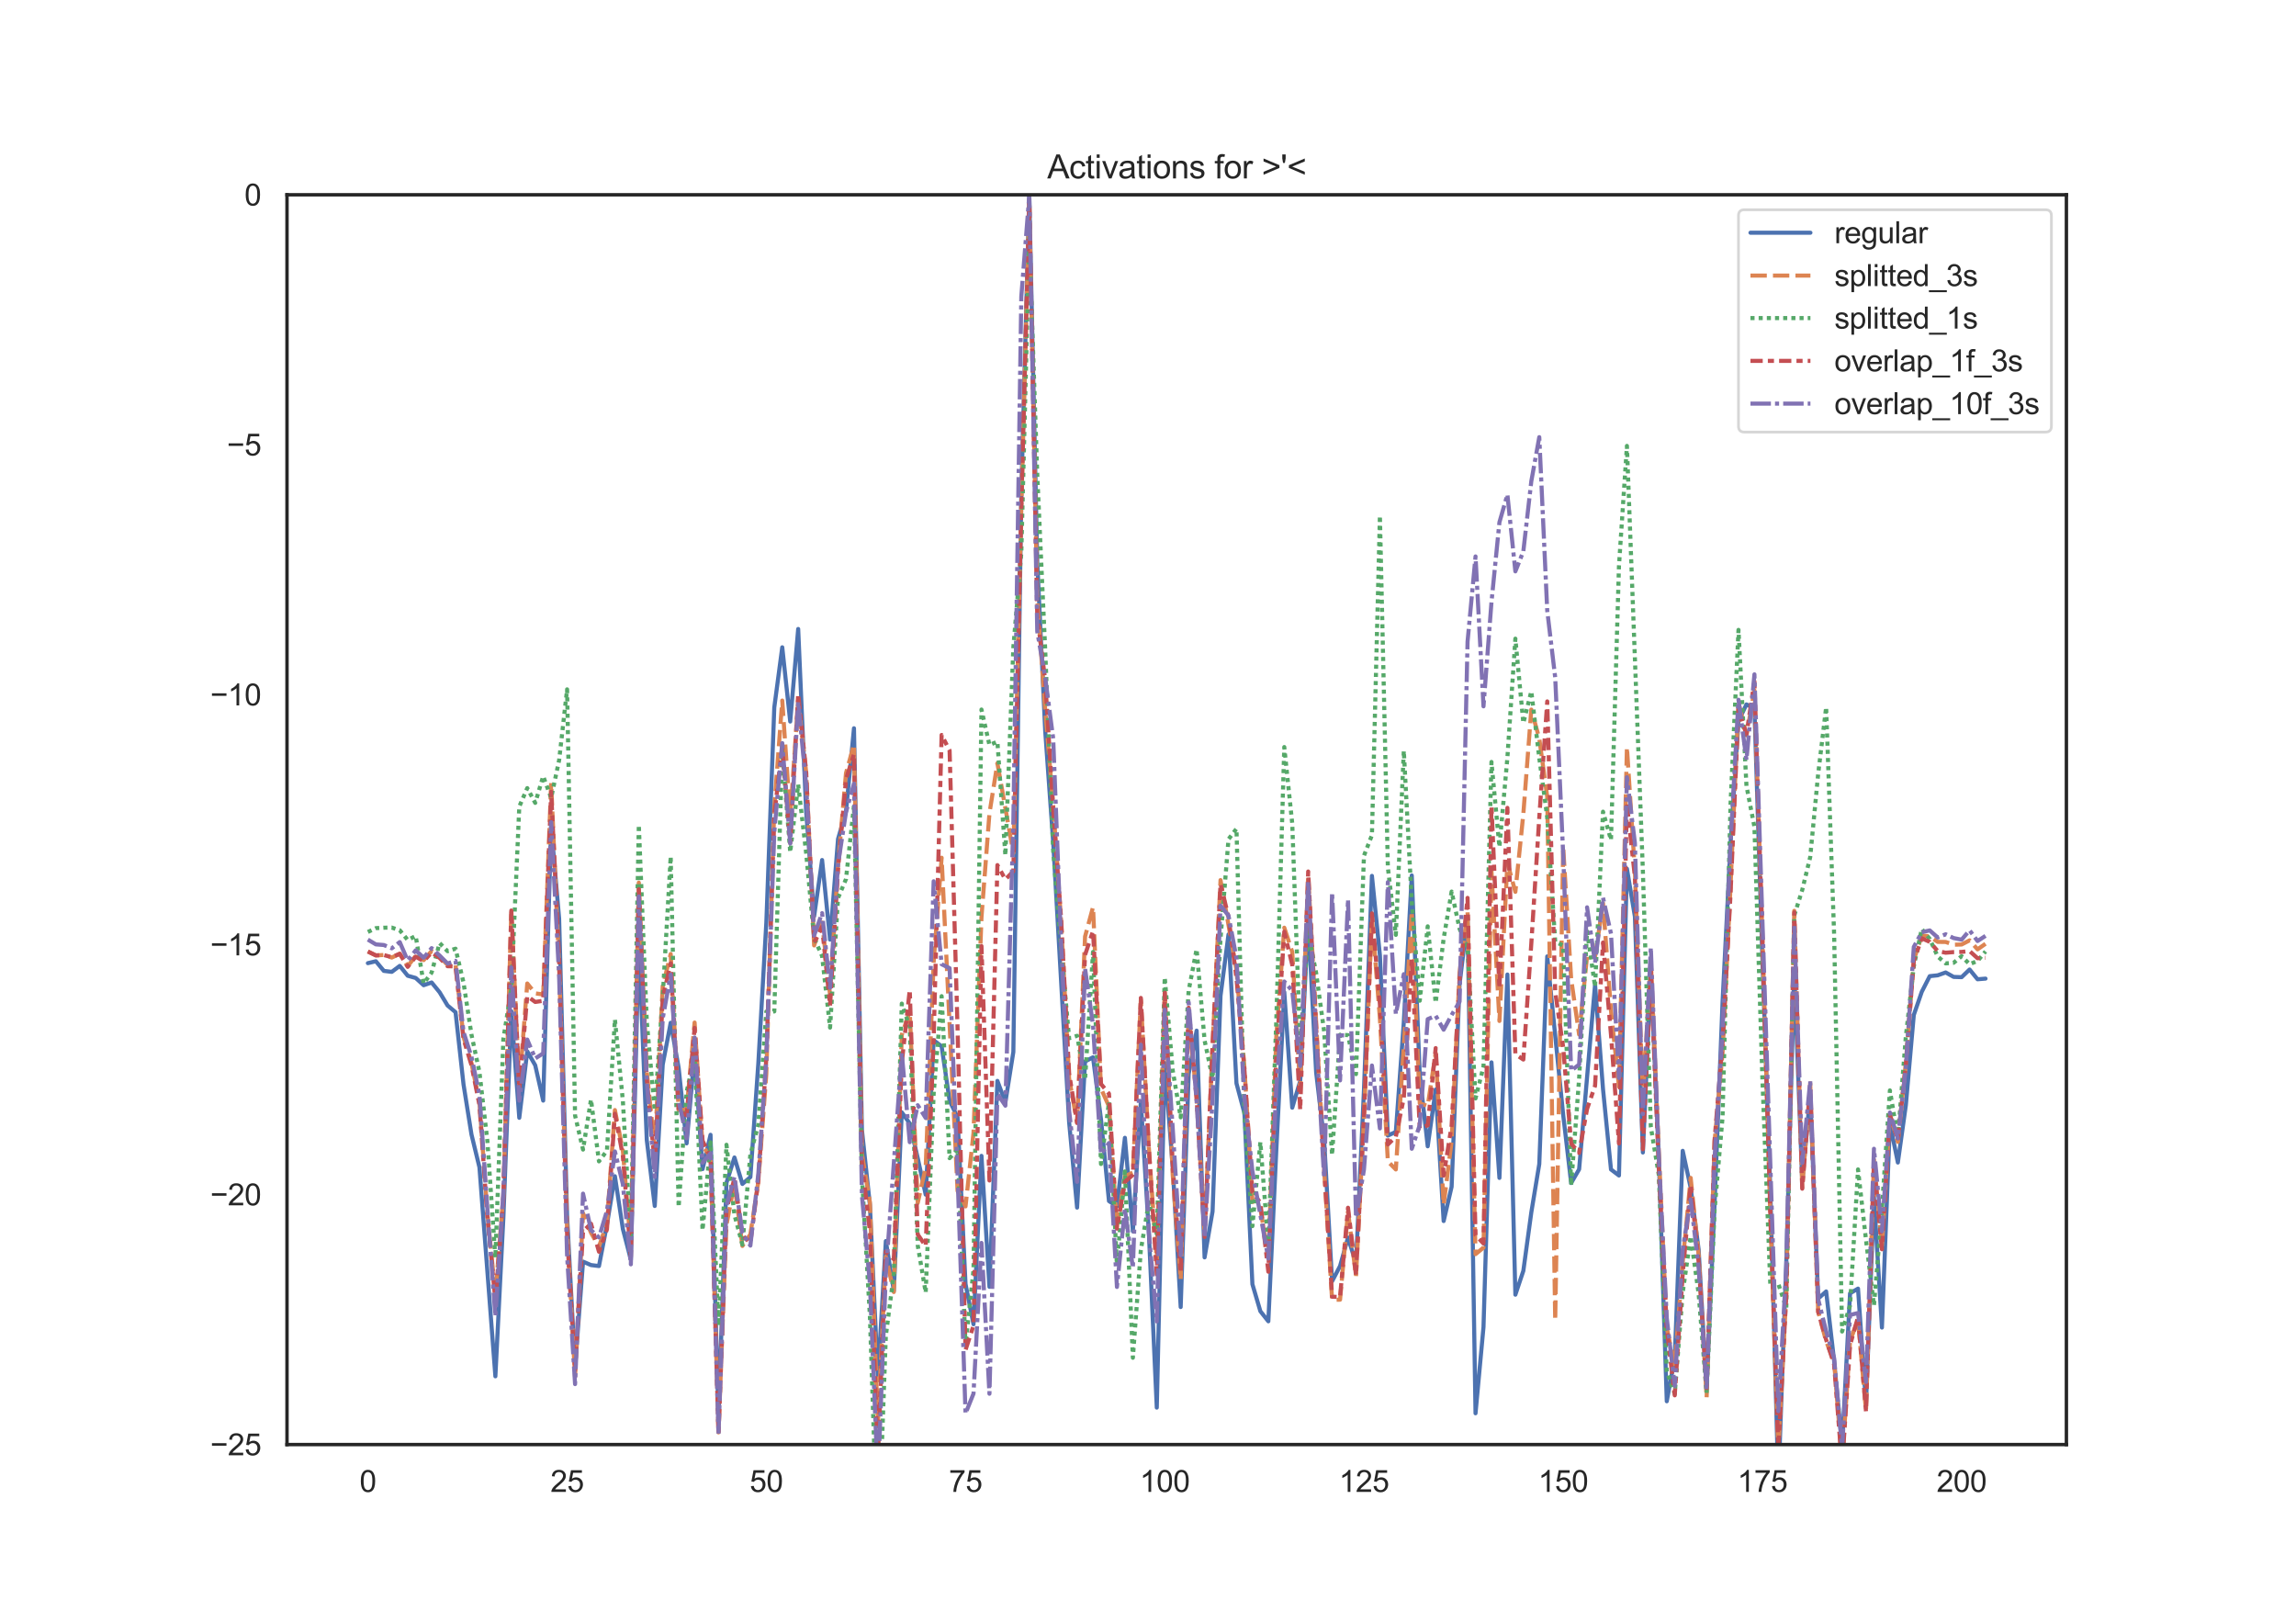 <?xml version="1.0" encoding="utf-8" standalone="no"?>
<!DOCTYPE svg PUBLIC "-//W3C//DTD SVG 1.1//EN"
  "http://www.w3.org/Graphics/SVG/1.1/DTD/svg11.dtd">
<svg height="595.44pt" version="1.1" viewBox="0 0 842.4 595.44" width="842.4pt" xmlns="http://www.w3.org/2000/svg" xmlns:xlink="http://www.w3.org/1999/xlink">
 <defs>
  <style type="text/css">*{stroke-linecap:butt;stroke-linejoin:round;}</style>
 </defs>
 <g id="figure_1">
  <g id="patch_1">
   <path d="M 0 595.44 
L 842.4 595.44 
L 842.4 0 
L 0 0 
z
" style="fill:#ffffff;"/>
  </g>
  <g id="axes_1">
   <g id="patch_2">
    <path d="M 105.3 529.942 
L 758.16 529.942 
L 758.16 71.453 
L 105.3 71.453 
z
" style="fill:#ffffff;"/>
   </g>
   <g id="matplotlib.axis_1">
    <g id="xtick_1">
     <g id="text_1">
      <!-- 0 -->
      <g style="fill:#262626;" transform="translate(131.917 547.315)scale(0.11 -0.11)">
       <defs>
        <path d="M 266 2259 
Q 266 3072 433 3567 
Q 600 4063 929 4331 
Q 1259 4600 1759 4600 
Q 2128 4600 2406 4451 
Q 2684 4303 2865 4023 
Q 3047 3744 3150 3342 
Q 3253 2941 3253 2259 
Q 3253 1453 3087 958 
Q 2922 463 2592 192 
Q 2263 -78 1759 -78 
Q 1097 -78 719 397 
Q 266 969 266 2259 
z
M 844 2259 
Q 844 1131 1108 757 
Q 1372 384 1759 384 
Q 2147 384 2411 759 
Q 2675 1134 2675 2259 
Q 2675 3391 2411 3762 
Q 2147 4134 1753 4134 
Q 1366 4134 1134 3806 
Q 844 3388 844 2259 
z
" id="ArialMT-30" transform="scale(0.016)"/>
       </defs>
       <use xlink:href="#ArialMT-30"/>
      </g>
     </g>
    </g>
    <g id="xtick_2">
     <g id="text_2">
      <!-- 25 -->
      <g style="fill:#262626;" transform="translate(201.951 547.315)scale(0.11 -0.11)">
       <defs>
        <path d="M 3222 541 
L 3222 0 
L 194 0 
Q 188 203 259 391 
Q 375 700 629 1000 
Q 884 1300 1366 1694 
Q 2113 2306 2375 2664 
Q 2638 3022 2638 3341 
Q 2638 3675 2398 3904 
Q 2159 4134 1775 4134 
Q 1369 4134 1125 3890 
Q 881 3647 878 3216 
L 300 3275 
Q 359 3922 746 4261 
Q 1134 4600 1788 4600 
Q 2447 4600 2831 4234 
Q 3216 3869 3216 3328 
Q 3216 3053 3103 2787 
Q 2991 2522 2730 2228 
Q 2469 1934 1863 1422 
Q 1356 997 1212 845 
Q 1069 694 975 541 
L 3222 541 
z
" id="ArialMT-32" transform="scale(0.016)"/>
        <path d="M 266 1200 
L 856 1250 
Q 922 819 1161 601 
Q 1400 384 1738 384 
Q 2144 384 2425 690 
Q 2706 997 2706 1503 
Q 2706 1984 2436 2262 
Q 2166 2541 1728 2541 
Q 1456 2541 1237 2417 
Q 1019 2294 894 2097 
L 366 2166 
L 809 4519 
L 3088 4519 
L 3088 3981 
L 1259 3981 
L 1013 2750 
Q 1425 3038 1878 3038 
Q 2478 3038 2890 2622 
Q 3303 2206 3303 1553 
Q 3303 931 2941 478 
Q 2500 -78 1738 -78 
Q 1113 -78 717 272 
Q 322 622 266 1200 
z
" id="ArialMT-35" transform="scale(0.016)"/>
       </defs>
       <use xlink:href="#ArialMT-32"/>
       <use x="55.615" xlink:href="#ArialMT-35"/>
      </g>
     </g>
    </g>
    <g id="xtick_3">
     <g id="text_3">
      <!-- 50 -->
      <g style="fill:#262626;" transform="translate(275.043 547.315)scale(0.11 -0.11)">
       <use xlink:href="#ArialMT-35"/>
       <use x="55.615" xlink:href="#ArialMT-30"/>
      </g>
     </g>
    </g>
    <g id="xtick_4">
     <g id="text_4">
      <!-- 75 -->
      <g style="fill:#262626;" transform="translate(348.135 547.315)scale(0.11 -0.11)">
       <defs>
        <path d="M 303 3981 
L 303 4522 
L 3269 4522 
L 3269 4084 
Q 2831 3619 2401 2847 
Q 1972 2075 1738 1259 
Q 1569 684 1522 0 
L 944 0 
Q 953 541 1156 1306 
Q 1359 2072 1739 2783 
Q 2119 3494 2547 3981 
L 303 3981 
z
" id="ArialMT-37" transform="scale(0.016)"/>
       </defs>
       <use xlink:href="#ArialMT-37"/>
       <use x="55.615" xlink:href="#ArialMT-35"/>
      </g>
     </g>
    </g>
    <g id="xtick_5">
     <g id="text_5">
      <!-- 100 -->
      <g style="fill:#262626;" transform="translate(418.169 547.315)scale(0.11 -0.11)">
       <defs>
        <path d="M 2384 0 
L 1822 0 
L 1822 3584 
Q 1619 3391 1289 3197 
Q 959 3003 697 2906 
L 697 3450 
Q 1169 3672 1522 3987 
Q 1875 4303 2022 4600 
L 2384 4600 
L 2384 0 
z
" id="ArialMT-31" transform="scale(0.016)"/>
       </defs>
       <use xlink:href="#ArialMT-31"/>
       <use x="55.615" xlink:href="#ArialMT-30"/>
       <use x="111.23" xlink:href="#ArialMT-30"/>
      </g>
     </g>
    </g>
    <g id="xtick_6">
     <g id="text_6">
      <!-- 125 -->
      <g style="fill:#262626;" transform="translate(491.261 547.315)scale(0.11 -0.11)">
       <use xlink:href="#ArialMT-31"/>
       <use x="55.615" xlink:href="#ArialMT-32"/>
       <use x="111.23" xlink:href="#ArialMT-35"/>
      </g>
     </g>
    </g>
    <g id="xtick_7">
     <g id="text_7">
      <!-- 150 -->
      <g style="fill:#262626;" transform="translate(564.353 547.315)scale(0.11 -0.11)">
       <use xlink:href="#ArialMT-31"/>
       <use x="55.615" xlink:href="#ArialMT-35"/>
       <use x="111.23" xlink:href="#ArialMT-30"/>
      </g>
     </g>
    </g>
    <g id="xtick_8">
     <g id="text_8">
      <!-- 175 -->
      <g style="fill:#262626;" transform="translate(637.446 547.315)scale(0.11 -0.11)">
       <use xlink:href="#ArialMT-31"/>
       <use x="55.615" xlink:href="#ArialMT-37"/>
       <use x="111.23" xlink:href="#ArialMT-35"/>
      </g>
     </g>
    </g>
    <g id="xtick_9">
     <g id="text_9">
      <!-- 200 -->
      <g style="fill:#262626;" transform="translate(710.538 547.315)scale(0.11 -0.11)">
       <use xlink:href="#ArialMT-32"/>
       <use x="55.615" xlink:href="#ArialMT-30"/>
       <use x="111.23" xlink:href="#ArialMT-30"/>
      </g>
     </g>
    </g>
   </g>
   <g id="matplotlib.axis_2">
    <g id="ytick_1">
     <g id="text_10">
      <!-- −25 -->
      <g style="fill:#262626;" transform="translate(77.141 533.878)scale(0.11 -0.11)">
       <defs>
        <path d="M 3381 1997 
L 356 1997 
L 356 2522 
L 3381 2522 
L 3381 1997 
z
" id="ArialMT-2212" transform="scale(0.016)"/>
       </defs>
       <use xlink:href="#ArialMT-2212"/>
       <use x="58.398" xlink:href="#ArialMT-32"/>
       <use x="114.014" xlink:href="#ArialMT-35"/>
      </g>
     </g>
    </g>
    <g id="ytick_2">
     <g id="text_11">
      <!-- −20 -->
      <g style="fill:#262626;" transform="translate(77.141 442.181)scale(0.11 -0.11)">
       <use xlink:href="#ArialMT-2212"/>
       <use x="58.398" xlink:href="#ArialMT-32"/>
       <use x="114.014" xlink:href="#ArialMT-30"/>
      </g>
     </g>
    </g>
    <g id="ytick_3">
     <g id="text_12">
      <!-- −15 -->
      <g style="fill:#262626;" transform="translate(77.141 350.483)scale(0.11 -0.11)">
       <use xlink:href="#ArialMT-2212"/>
       <use x="58.398" xlink:href="#ArialMT-31"/>
       <use x="114.014" xlink:href="#ArialMT-35"/>
      </g>
     </g>
    </g>
    <g id="ytick_4">
     <g id="text_13">
      <!-- −10 -->
      <g style="fill:#262626;" transform="translate(77.141 258.785)scale(0.11 -0.11)">
       <use xlink:href="#ArialMT-2212"/>
       <use x="58.398" xlink:href="#ArialMT-31"/>
       <use x="114.014" xlink:href="#ArialMT-30"/>
      </g>
     </g>
    </g>
    <g id="ytick_5">
     <g id="text_14">
      <!-- −5 -->
      <g style="fill:#262626;" transform="translate(83.258 167.087)scale(0.11 -0.11)">
       <use xlink:href="#ArialMT-2212"/>
       <use x="58.398" xlink:href="#ArialMT-35"/>
      </g>
     </g>
    </g>
    <g id="ytick_6">
     <g id="text_15">
      <!-- 0 -->
      <g style="fill:#262626;" transform="translate(89.683 75.39)scale(0.11 -0.11)">
       <use xlink:href="#ArialMT-30"/>
      </g>
     </g>
    </g>
   </g>
   <g id="line2d_1">
    <path clip-path="url(#pbeb3e3924a)" d="M 134.975 353.339 
L 137.899 352.64 
L 140.823 356.175 
L 143.747 356.534 
L 146.67 354.346 
L 149.594 357.962 
L 152.518 358.774 
L 155.441 361.438 
L 158.365 360.435 
L 161.289 364.014 
L 164.212 368.872 
L 167.136 371.328 
L 170.06 397.79 
L 172.983 416.192 
L 175.907 428.243 
L 181.754 504.91 
L 184.678 446.884 
L 187.602 370.974 
L 190.526 410.07 
L 193.449 385.681 
L 196.373 390.809 
L 199.297 403.768 
L 202.22 303.109 
L 205.144 337.039 
L 208.068 446.132 
L 210.991 501.539 
L 213.915 462.834 
L 216.839 464.098 
L 219.762 464.457 
L 222.686 449.249 
L 225.61 431.512 
L 228.534 450.898 
L 231.457 462.118 
L 234.381 345.116 
L 237.305 418.263 
L 240.228 442.42 
L 243.152 390.53 
L 246.076 375.206 
L 248.999 391.752 
L 251.923 419.454 
L 254.847 386.554 
L 257.77 428.888 
L 260.694 416.308 
L 263.618 519.255 
L 266.542 433.929 
L 269.465 424.63 
L 272.389 434.343 
L 275.313 431.82 
L 278.236 389.955 
L 281.16 338.53 
L 284.084 259.541 
L 287.007 237.464 
L 289.931 264.699 
L 292.855 230.745 
L 295.778 297.567 
L 298.702 336.135 
L 301.626 315.503 
L 304.549 344.705 
L 307.473 307.803 
L 310.397 297.664 
L 313.321 267.168 
L 316.244 414.535 
L 319.168 442.052 
L 322.092 505.378 
L 325.015 455.291 
L 327.939 473.559 
L 330.863 408.066 
L 333.786 412.16 
L 336.71 424.863 
L 339.634 438.258 
L 342.557 381.622 
L 345.481 383.855 
L 348.405 403.814 
L 351.329 409.896 
L 354.252 471.045 
L 357.176 485.815 
L 360.1 424.035 
L 363.023 472.082 
L 365.947 396.536 
L 368.871 404.396 
L 371.794 385.915 
L 374.718 181.053 
L 377.642 71.532 
L 380.565 205.957 
L 383.489 268.222 
L 386.413 308.944 
L 392.26 411.674 
L 395.184 443.02 
L 398.108 389.398 
L 401.031 387.881 
L 403.955 410.644 
L 406.879 440.616 
L 409.802 442.568 
L 412.726 417.414 
L 415.65 451.657 
L 418.573 404.129 
L 421.497 451.725 
L 424.421 516.384 
L 427.344 389.987 
L 430.268 428.333 
L 433.192 479.496 
L 436.116 393.987 
L 439.039 378.09 
L 441.963 461.28 
L 444.887 444.424 
L 447.81 365.288 
L 450.734 342.803 
L 453.658 397.421 
L 456.581 408.41 
L 459.505 471.119 
L 462.429 481.035 
L 465.352 484.727 
L 468.276 421.953 
L 471.2 363.967 
L 474.124 406.373 
L 477.047 396.54 
L 479.971 337.443 
L 482.895 393.46 
L 485.818 418.156 
L 488.742 470.061 
L 491.666 464.446 
L 494.589 453.979 
L 497.513 463.529 
L 500.437 399.859 
L 503.36 321.321 
L 506.284 350.427 
L 509.208 416.594 
L 512.131 415.23 
L 515.055 374.991 
L 517.979 321.167 
L 520.903 394.192 
L 523.826 420.53 
L 526.75 399.704 
L 529.674 447.942 
L 532.597 435.375 
L 535.521 360.988 
L 538.445 336.755 
L 541.368 518.471 
L 544.292 486.852 
L 547.216 389.737 
L 550.139 432.125 
L 553.063 357.507 
L 555.987 474.962 
L 558.911 466.217 
L 561.834 444.791 
L 564.758 427.045 
L 567.682 350.858 
L 573.529 408.987 
L 576.453 433.995 
L 579.376 428.974 
L 585.224 361.244 
L 588.147 399.575 
L 591.071 429.022 
L 593.995 431.239 
L 596.918 318.702 
L 599.842 336.242 
L 602.766 422.797 
L 605.69 356.736 
L 608.613 424.796 
L 611.537 514.068 
L 614.461 498.19 
L 617.384 422.191 
L 620.308 435.755 
L 623.232 458.458 
L 626.155 509.373 
L 629.079 441.518 
L 632.003 367.682 
L 634.926 309.581 
L 637.85 264.462 
L 640.774 258.418 
L 643.698 259.896 
L 646.621 351.613 
L 649.545 437.052 
L 652.469 544.354 
L 655.392 462.869 
L 658.316 356.466 
L 661.24 433.377 
L 664.163 401.505 
L 667.087 476.395 
L 670.011 473.775 
L 672.934 499.224 
L 675.858 530.336 
L 678.782 474.46 
L 681.706 472.738 
L 684.629 514.975 
L 687.553 439.243 
L 690.477 487.026 
L 693.4 412.089 
L 696.324 426.48 
L 699.248 405.468 
L 702.171 372.35 
L 705.095 363.847 
L 708.019 358.11 
L 710.942 357.8 
L 713.866 356.752 
L 716.79 358.382 
L 719.713 358.485 
L 722.637 355.672 
L 725.561 359.254 
L 728.485 359.012 
L 728.485 359.012 
" style="fill:none;stroke:#4c72b0;stroke-linecap:round;stroke-width:1.5;"/>
   </g>
   <g id="line2d_2">
    <path clip-path="url(#pbeb3e3924a)" d="M 134.975 349.073 
L 137.899 350.489 
L 140.823 350.347 
L 143.747 351.282 
L 146.67 349.905 
L 149.594 354.42 
L 152.518 350.699 
L 155.441 352.222 
L 158.365 348.888 
L 161.289 350.906 
L 164.212 353.986 
L 167.136 353.945 
L 170.06 380.384 
L 172.983 389.967 
L 175.907 404.411 
L 178.831 445.258 
L 181.754 474.988 
L 184.678 438.653 
L 187.602 333.751 
L 190.526 398.659 
L 193.449 360.8 
L 196.373 364.426 
L 199.297 364.811 
L 202.22 287.248 
L 205.144 354.649 
L 208.068 451.038 
L 210.991 505.073 
L 213.915 445.083 
L 216.839 452.239 
L 219.762 457.376 
L 222.686 448.649 
L 225.61 407.239 
L 228.534 422.168 
L 231.457 457.368 
L 234.381 323.81 
L 237.305 393.07 
L 240.228 421.517 
L 243.152 361.799 
L 246.076 349.991 
L 248.999 407.213 
L 251.923 407.094 
L 254.847 375.125 
L 257.77 420.33 
L 260.694 424.473 
L 263.618 525.484 
L 266.542 449.307 
L 269.465 434.101 
L 272.389 457.082 
L 275.313 452.832 
L 278.236 433.419 
L 281.16 393.981 
L 284.084 296.182 
L 287.007 257 
L 289.931 299.667 
L 292.855 256.864 
L 295.778 283.256 
L 298.702 346.839 
L 301.626 338.441 
L 304.549 364.948 
L 307.473 317.403 
L 310.397 283.616 
L 313.321 273.169 
L 316.244 423.248 
L 319.168 441.052 
L 322.092 522.515 
L 325.015 461.041 
L 327.939 473.986 
L 330.863 379.648 
L 333.786 370.984 
L 336.71 441.293 
L 339.634 428.283 
L 342.557 352.897 
L 345.481 314.665 
L 351.329 436.868 
L 354.252 442.578 
L 357.176 415.63 
L 360.1 336.541 
L 363.023 298.417 
L 365.947 280.004 
L 371.794 312.96 
L 374.718 186.467 
L 377.642 73.847 
L 380.565 220.205 
L 383.489 260.431 
L 386.413 295.463 
L 389.336 338.14 
L 392.26 395.68 
L 395.184 411.752 
L 398.108 343.584 
L 401.031 332.776 
L 403.955 399.331 
L 406.879 405.896 
L 409.802 449.967 
L 412.726 431.491 
L 415.65 430.166 
L 418.573 366.73 
L 421.497 420.829 
L 424.421 462.771 
L 427.344 363.659 
L 430.268 431.057 
L 433.192 469.468 
L 436.116 372.247 
L 439.039 402.671 
L 441.963 452.517 
L 444.887 383.483 
L 447.81 322.869 
L 453.658 355.797 
L 456.581 391.683 
L 459.505 440.432 
L 462.429 443.097 
L 465.352 461.512 
L 468.276 380.37 
L 471.2 340.333 
L 474.124 349.229 
L 477.047 399.936 
L 479.971 321.065 
L 485.818 428.925 
L 488.742 476.845 
L 491.666 476.799 
L 494.589 444.404 
L 497.513 468.161 
L 500.437 410.675 
L 503.36 336.429 
L 506.284 373.591 
L 509.208 426.068 
L 512.131 429.02 
L 515.055 383.897 
L 517.979 334.311 
L 520.903 404.765 
L 523.826 405.731 
L 526.75 386.246 
L 529.674 441.938 
L 532.597 418.641 
L 535.521 356.595 
L 538.445 334.68 
L 541.368 460.091 
L 544.292 457.716 
L 547.216 319.545 
L 550.139 374.551 
L 553.063 316.517 
L 555.987 327.178 
L 558.911 298.599 
L 561.834 260.314 
L 564.758 270.95 
L 567.682 292.316 
L 570.605 484.353 
L 573.529 310.755 
L 576.453 359.115 
L 579.376 379.524 
L 582.3 350.659 
L 585.224 350.991 
L 588.147 331.348 
L 591.071 370.794 
L 593.995 398.627 
L 596.918 274.117 
L 599.842 319.597 
L 602.766 403.007 
L 605.69 352.207 
L 608.613 422.635 
L 611.537 487.118 
L 614.461 501.276 
L 617.384 463.072 
L 620.308 432.116 
L 623.232 460.408 
L 626.155 512.82 
L 629.079 418.863 
L 632.003 386.138 
L 634.926 325.3 
L 637.85 257.634 
L 640.774 269.749 
L 643.698 253.237 
L 646.621 342.838 
L 649.545 447.21 
L 652.469 532.571 
L 655.392 474.324 
L 658.316 334.139 
L 661.24 435.588 
L 664.163 397.423 
L 667.087 481.19 
L 670.011 492.055 
L 672.934 499.492 
L 675.858 536.664 
L 678.782 491.989 
L 681.706 484.106 
L 684.629 517.641 
L 687.553 425.45 
L 690.477 457.416 
L 693.4 408.777 
L 696.324 418.901 
L 699.248 389.908 
L 702.171 352.287 
L 705.095 343.176 
L 708.019 343.511 
L 710.942 345.526 
L 713.866 345.567 
L 716.79 346.573 
L 719.713 346.497 
L 722.637 344.975 
L 725.561 348.273 
L 728.485 346.233 
L 728.485 346.233 
" style="fill:none;stroke:#dd8452;stroke-dasharray:6,2.25;stroke-dashoffset:0;stroke-width:1.5;"/>
   </g>
   <g id="line2d_3">
    <path clip-path="url(#pbeb3e3924a)" d="M 134.975 341.9 
L 137.899 340.5 
L 140.823 340.338 
L 143.747 340.296 
L 146.67 341.268 
L 149.594 344.842 
L 152.518 343.38 
L 155.441 360.806 
L 158.365 356.789 
L 161.289 345.961 
L 164.212 348.955 
L 167.136 348.041 
L 170.06 360.433 
L 172.983 379.575 
L 175.907 393.309 
L 178.831 418.647 
L 181.754 461.418 
L 184.678 381.131 
L 187.602 362.802 
L 190.526 295.914 
L 193.449 289.121 
L 196.373 294.543 
L 199.297 284.762 
L 202.22 292.713 
L 205.144 278.859 
L 208.068 252.893 
L 210.991 409.224 
L 213.915 421.729 
L 216.839 403.372 
L 219.762 426.056 
L 222.686 422.119 
L 225.61 373.993 
L 228.534 403.862 
L 231.457 454.885 
L 234.381 302.612 
L 237.305 374.775 
L 240.228 407.38 
L 243.152 365.686 
L 246.076 314.221 
L 248.999 442.812 
L 251.923 400.59 
L 254.847 387.378 
L 257.77 451.321 
L 260.694 419.07 
L 263.618 486.33 
L 266.542 419.961 
L 269.465 445.673 
L 272.389 456.61 
L 275.313 423.454 
L 278.236 412.533 
L 281.16 371.122 
L 284.084 371.055 
L 287.007 275.134 
L 289.931 312.649 
L 292.855 287.83 
L 295.778 312.983 
L 298.702 344.156 
L 301.626 350.733 
L 304.549 376.986 
L 307.473 329.455 
L 310.397 322.495 
L 313.321 295.467 
L 316.244 431.599 
L 319.168 482.965 
L 322.092 571.29 
L 325.015 490.053 
L 327.939 467.306 
L 330.863 368.183 
L 333.786 376.825 
L 336.71 456.837 
L 339.634 474.188 
L 342.557 401.257 
L 345.481 365.45 
L 348.405 424.878 
L 351.329 421.708 
L 354.252 493.451 
L 357.176 465.855 
L 360.1 260.296 
L 363.023 273.303 
L 365.947 272.087 
L 368.871 313.812 
L 371.794 237.488 
L 374.718 202.813 
L 377.642 87.237 
L 380.565 173.923 
L 383.489 238.507 
L 386.413 312.171 
L 389.336 348.199 
L 392.26 380.89 
L 395.184 379.991 
L 398.108 396.106 
L 401.031 349.234 
L 403.955 427.023 
L 406.879 404.337 
L 409.802 464.187 
L 412.726 429.742 
L 415.65 498.107 
L 418.573 458.59 
L 421.497 441.067 
L 424.421 452.685 
L 427.344 358.552 
L 430.268 392.685 
L 433.192 409.9 
L 436.116 363.39 
L 439.039 348.215 
L 441.963 381.706 
L 444.887 395.561 
L 447.81 344.349 
L 450.734 307.878 
L 453.658 304.029 
L 456.581 408.768 
L 459.505 449.815 
L 462.429 418.993 
L 465.352 456.934 
L 468.276 374.099 
L 471.2 274.058 
L 474.124 302.128 
L 477.047 383.099 
L 479.971 342.157 
L 482.895 356.954 
L 485.818 378.334 
L 488.742 423.684 
L 491.666 379.604 
L 494.589 379.745 
L 497.513 394.046 
L 500.437 313.913 
L 503.36 306.39 
L 506.284 189.187 
L 509.208 318.283 
L 512.131 342.959 
L 515.055 275.446 
L 517.979 330.874 
L 520.903 367.121 
L 523.826 339.83 
L 526.75 367.874 
L 529.674 344.314 
L 532.597 327.084 
L 535.521 340.771 
L 538.445 347.498 
L 541.368 402.976 
L 544.292 391.312 
L 547.216 279.525 
L 550.139 310.719 
L 553.063 277.91 
L 555.987 234.29 
L 558.911 265.237 
L 561.834 253.623 
L 564.758 278.093 
L 567.682 299.853 
L 570.605 345.496 
L 573.529 346.868 
L 576.453 434.799 
L 579.376 395.691 
L 582.3 341.692 
L 585.224 361.987 
L 588.147 297.767 
L 591.071 308.161 
L 593.995 207.641 
L 596.918 163.581 
L 602.766 319.436 
L 605.69 413.461 
L 608.613 431.024 
L 611.537 503.122 
L 614.461 511.327 
L 617.384 474.204 
L 620.308 453.543 
L 623.232 474.655 
L 626.155 511.002 
L 629.079 443.794 
L 632.003 409.86 
L 634.926 295.162 
L 637.85 231.077 
L 640.774 288.3 
L 643.698 303.354 
L 646.621 395.736 
L 649.545 471.961 
L 652.469 470.995 
L 655.392 479.786 
L 658.316 335.825 
L 661.24 326.479 
L 664.163 314.429 
L 667.087 283.874 
L 670.011 259.449 
L 672.934 342.709 
L 675.858 488.479 
L 678.782 478.934 
L 681.706 429.007 
L 684.629 454.84 
L 687.553 478.959 
L 690.477 443.539 
L 693.4 400.023 
L 696.324 417.383 
L 699.248 380.245 
L 702.171 354.486 
L 705.095 340.792 
L 708.019 344.458 
L 710.942 350.896 
L 713.866 353.424 
L 716.79 353.203 
L 719.713 350.798 
L 722.637 353.721 
L 725.561 352.533 
L 728.485 349.041 
L 728.485 349.041 
" style="fill:none;stroke:#55a868;stroke-dasharray:1.5,1.5;stroke-dashoffset:0;stroke-width:1.5;"/>
   </g>
   <g id="line2d_4">
    <path clip-path="url(#pbeb3e3924a)" d="M 134.975 349.057 
L 137.899 350.499 
L 140.823 350.357 
L 143.747 351.167 
L 146.67 349.89 
L 149.594 354.698 
L 152.518 350.942 
L 155.441 352.636 
L 158.365 349.411 
L 161.289 351.428 
L 164.212 354.459 
L 167.136 354.524 
L 170.06 381.126 
L 172.983 390.755 
L 175.907 405.365 
L 178.831 446.642 
L 181.754 477.166 
L 184.678 439.898 
L 187.602 334.025 
L 190.526 399.507 
L 193.449 365.436 
L 196.373 367.575 
L 199.297 367.143 
L 202.22 290.502 
L 205.144 351.847 
L 208.068 453.186 
L 210.991 502.593 
L 213.915 451.707 
L 216.839 448.924 
L 219.762 459.202 
L 222.686 451.005 
L 225.61 408.595 
L 228.534 424.053 
L 231.457 461.144 
L 234.381 326.217 
L 237.305 395.965 
L 240.228 426.946 
L 243.152 366.093 
L 246.076 353.396 
L 248.999 407.591 
L 251.923 409.174 
L 254.847 377.085 
L 257.77 418.486 
L 260.694 424.591 
L 263.618 526.276 
L 266.542 443.872 
L 269.465 432.242 
L 272.389 453.249 
L 275.313 455.934 
L 278.236 433.003 
L 281.16 388.305 
L 284.084 298.981 
L 287.007 273.907 
L 289.931 309.245 
L 292.855 254.616 
L 295.778 283.116 
L 298.702 345.782 
L 301.626 339.947 
L 304.549 368.926 
L 307.473 318.86 
L 310.397 285.867 
L 313.321 276.622 
L 316.244 426.26 
L 319.168 451.928 
L 322.092 534.942 
L 325.015 459.167 
L 327.939 461.955 
L 330.863 390.041 
L 333.786 363.105 
L 336.71 452.857 
L 339.634 457.111 
L 342.557 381.199 
L 345.481 269.628 
L 348.405 275.308 
L 351.329 377.442 
L 354.252 495.226 
L 357.176 486.33 
L 360.1 347.074 
L 363.023 433.073 
L 365.947 317.367 
L 368.871 322.613 
L 371.794 319.639 
L 374.718 185.747 
L 377.642 73.307 
L 380.565 225.855 
L 383.489 249.725 
L 386.413 296.673 
L 389.336 337.347 
L 392.26 393.745 
L 395.184 411.995 
L 398.108 350.305 
L 401.031 341.536 
L 403.955 397.67 
L 406.879 401.217 
L 409.802 450.729 
L 412.726 433.586 
L 415.65 431.015 
L 418.573 366.092 
L 421.497 421.023 
L 424.421 467.526 
L 427.344 364.211 
L 430.268 427.353 
L 433.192 466.888 
L 436.116 369.693 
L 439.039 403.059 
L 441.963 453.779 
L 444.887 383.672 
L 447.81 324.281 
L 450.734 336.373 
L 453.658 358.733 
L 456.581 392.488 
L 459.505 437.429 
L 462.429 441.195 
L 465.352 466.536 
L 468.276 387.337 
L 471.2 341.812 
L 474.124 353.991 
L 477.047 407.149 
L 479.971 319.714 
L 482.895 377.166 
L 485.818 428.068 
L 488.742 475.703 
L 491.666 475.824 
L 494.589 443.064 
L 497.513 467.904 
L 500.437 409.772 
L 503.36 335.075 
L 506.284 368.386 
L 509.208 419.857 
L 512.131 416.968 
L 515.055 402.784 
L 517.979 351.617 
L 520.903 413.897 
L 523.826 412.861 
L 526.75 384.498 
L 529.674 431.276 
L 532.597 412.937 
L 535.521 359.051 
L 538.445 329.395 
L 541.368 453.098 
L 544.292 456.196 
L 547.216 295.426 
L 550.139 362.568 
L 553.063 296.375 
L 555.987 386.725 
L 558.911 388.703 
L 561.834 346.18 
L 564.758 299.876 
L 567.682 257.314 
L 570.605 363.817 
L 573.529 384.204 
L 576.453 419.53 
L 579.376 422.954 
L 582.3 406.797 
L 585.224 398.322 
L 588.147 345.769 
L 591.071 379.603 
L 593.995 419.495 
L 596.918 294.927 
L 599.842 321.714 
L 602.766 421.622 
L 605.69 356.078 
L 608.613 428.702 
L 611.537 487.398 
L 614.461 511.896 
L 617.384 467.386 
L 620.308 434.779 
L 623.232 463.134 
L 626.155 509.203 
L 629.079 418.201 
L 632.003 382.473 
L 634.926 328.067 
L 637.85 260.33 
L 640.774 269.47 
L 643.698 249.985 
L 646.621 345.21 
L 649.545 445.189 
L 652.469 531.278 
L 655.392 475.006 
L 658.316 334.735 
L 661.24 436.085 
L 664.163 399.142 
L 667.087 481.258 
L 670.011 491.509 
L 672.934 500.551 
L 675.858 538.102 
L 678.782 493.501 
L 681.706 483.139 
L 684.629 517.743 
L 687.553 427.606 
L 690.477 458.305 
L 693.4 409.016 
L 696.324 418.352 
L 699.248 390.479 
L 702.171 352.499 
L 705.095 344.216 
L 708.019 345.529 
L 710.942 348.914 
L 713.866 349.507 
L 716.79 349.279 
L 719.713 349.222 
L 722.637 348.9 
L 725.561 351.533 
L 728.485 351.376 
L 728.485 351.376 
" style="fill:none;stroke:#c44e52;stroke-dasharray:4.5,1.875,2.25,1.875;stroke-dashoffset:0;stroke-width:1.5;"/>
   </g>
   <g id="line2d_5">
    <path clip-path="url(#pbeb3e3924a)" d="M 134.975 344.7 
L 137.899 346.453 
L 140.823 346.689 
L 143.747 347.896 
L 146.67 345.616 
L 149.594 352.404 
L 152.518 348.636 
L 155.441 351.353 
L 158.365 347.83 
L 161.289 350.54 
L 164.212 353.491 
L 167.136 352.489 
L 170.06 378.535 
L 172.983 387.742 
L 175.907 401.576 
L 178.831 443.636 
L 181.754 482.854 
L 184.678 437.384 
L 187.602 354.916 
L 190.526 403.793 
L 193.449 381.369 
L 196.373 388.302 
L 199.297 386.429 
L 202.22 301.644 
L 205.144 358.22 
L 208.068 460.748 
L 210.991 507.767 
L 213.915 437.89 
L 216.839 451.289 
L 219.762 453.947 
L 222.686 444.204 
L 225.61 422.414 
L 228.534 434.421 
L 231.457 463.832 
L 234.381 328.825 
L 237.305 396.832 
L 240.228 431.754 
L 243.152 373.578 
L 246.076 357.569 
L 248.999 403.69 
L 251.923 417.58 
L 254.847 380.613 
L 257.77 426.549 
L 260.694 423.074 
L 263.618 526.034 
L 266.542 442.382 
L 269.465 431.813 
L 272.389 452.308 
L 275.313 456.957 
L 278.236 430.477 
L 281.16 388.867 
L 284.084 305.213 
L 287.007 272.6 
L 289.931 309.469 
L 292.855 257.526 
L 295.778 288.001 
L 298.702 343.168 
L 301.626 334.993 
L 304.549 362.372 
L 307.473 317.07 
L 310.397 297.918 
L 313.321 287.487 
L 316.244 438.614 
L 319.168 470.985 
L 322.092 543.811 
L 325.015 467.206 
L 330.863 386.353 
L 333.786 419.012 
L 336.71 405.462 
L 339.634 410.129 
L 342.557 323.299 
L 345.481 353.74 
L 348.405 355.176 
L 351.329 430.726 
L 354.252 518.555 
L 357.176 511.259 
L 360.1 455.975 
L 363.023 511.304 
L 365.947 401.267 
L 368.871 405.625 
L 371.794 301.499 
L 374.718 108.775 
L 377.642 71.746 
L 380.565 231.612 
L 383.489 248.589 
L 386.413 270.886 
L 389.336 346.161 
L 392.26 407.379 
L 395.184 433.572 
L 398.108 355.299 
L 401.031 376.067 
L 403.955 423.387 
L 406.879 419.329 
L 409.802 472.129 
L 412.726 443.586 
L 415.65 465.099 
L 418.573 383.276 
L 421.497 452.131 
L 424.421 484.772 
L 427.344 370.439 
L 430.268 413.921 
L 433.192 460.468 
L 436.116 367.731 
L 439.039 404.108 
L 441.963 453.789 
L 444.887 403.36 
L 447.81 332.209 
L 450.734 335.899 
L 453.658 351.488 
L 456.581 402.733 
L 459.505 429.669 
L 465.352 461.708 
L 468.276 399.135 
L 471.2 360.079 
L 474.124 363.48 
L 477.047 391.074 
L 479.971 323.539 
L 482.895 380.423 
L 485.818 432.158 
L 488.742 327.392 
L 491.666 396.358 
L 494.589 329.977 
L 497.513 446.655 
L 500.437 429.048 
L 503.36 390.893 
L 506.284 413.974 
L 509.208 323.622 
L 512.131 372.013 
L 515.055 357.371 
L 517.979 421.43 
L 520.903 412.753 
L 523.826 373.891 
L 526.75 372.636 
L 529.674 377.752 
L 532.597 372.363 
L 535.521 367.447 
L 538.445 235.384 
L 541.368 204.133 
L 544.292 259.124 
L 547.216 220.937 
L 550.139 191.591 
L 553.063 181.428 
L 555.987 209.613 
L 558.911 202.265 
L 561.834 176.563 
L 564.758 160.369 
L 567.682 224.047 
L 570.605 248.556 
L 573.529 313.478 
L 576.453 392.762 
L 579.376 390.541 
L 582.3 332.861 
L 585.224 353.201 
L 588.147 329.327 
L 591.071 342.524 
L 593.995 395.474 
L 596.918 285.14 
L 599.842 309.282 
L 602.766 408.7 
L 605.69 347.578 
L 608.613 424.058 
L 611.537 483.562 
L 614.461 508.39 
L 617.384 458.322 
L 620.308 440.008 
L 623.232 465.169 
L 626.155 509.871 
L 629.079 424.744 
L 632.003 377.992 
L 634.926 309.235 
L 637.85 256.706 
L 640.774 278.743 
L 643.698 247.388 
L 652.469 517.68 
L 655.392 464.796 
L 658.316 339.017 
L 661.24 426.604 
L 664.163 396.636 
L 667.087 476.664 
L 670.011 488.341 
L 672.934 498.195 
L 675.858 531.144 
L 678.782 482.398 
L 681.706 481.688 
L 684.629 506.971 
L 687.553 421.433 
L 690.477 451.698 
L 693.4 408.129 
L 696.324 417.643 
L 699.248 391.654 
L 702.171 347.388 
L 705.095 341.984 
L 708.019 341.33 
L 710.942 343.92 
L 713.866 342.745 
L 716.79 344.139 
L 719.713 344.719 
L 722.637 341.295 
L 725.561 345.222 
L 728.485 343.329 
L 728.485 343.329 
" style="fill:none;stroke:#8172b3;stroke-dasharray:7.5,1.5,1.5,1.5;stroke-dashoffset:0;stroke-width:1.5;"/>
   </g>
   <g id="line2d_6"/>
   <g id="line2d_7"/>
   <g id="line2d_8"/>
   <g id="line2d_9"/>
   <g id="line2d_10"/>
   <g id="patch_3">
    <path d="M 105.3 529.942 
L 105.3 71.453 
" style="fill:none;stroke:#262626;stroke-linecap:square;stroke-linejoin:miter;stroke-width:1.25;"/>
   </g>
   <g id="patch_4">
    <path d="M 758.16 529.942 
L 758.16 71.453 
" style="fill:none;stroke:#262626;stroke-linecap:square;stroke-linejoin:miter;stroke-width:1.25;"/>
   </g>
   <g id="patch_5">
    <path d="M 105.3 529.942 
L 758.16 529.942 
" style="fill:none;stroke:#262626;stroke-linecap:square;stroke-linejoin:miter;stroke-width:1.25;"/>
   </g>
   <g id="patch_6">
    <path d="M 105.3 71.453 
L 758.16 71.453 
" style="fill:none;stroke:#262626;stroke-linecap:square;stroke-linejoin:miter;stroke-width:1.25;"/>
   </g>
   <g id="text_16">
    <!-- Activations for &gt;'&lt; -->
    <g style="fill:#262626;" transform="translate(384.229 65.453)scale(0.12 -0.12)">
     <defs>
      <path d="M -9 0 
L 1750 4581 
L 2403 4581 
L 4278 0 
L 3588 0 
L 3053 1388 
L 1138 1388 
L 634 0 
L -9 0 
z
M 1313 1881 
L 2866 1881 
L 2388 3150 
Q 2169 3728 2063 4100 
Q 1975 3659 1816 3225 
L 1313 1881 
z
" id="ArialMT-41" transform="scale(0.016)"/>
      <path d="M 2588 1216 
L 3141 1144 
Q 3050 572 2676 248 
Q 2303 -75 1759 -75 
Q 1078 -75 664 370 
Q 250 816 250 1647 
Q 250 2184 428 2587 
Q 606 2991 970 3192 
Q 1334 3394 1763 3394 
Q 2303 3394 2647 3120 
Q 2991 2847 3088 2344 
L 2541 2259 
Q 2463 2594 2264 2762 
Q 2066 2931 1784 2931 
Q 1359 2931 1093 2626 
Q 828 2322 828 1663 
Q 828 994 1084 691 
Q 1341 388 1753 388 
Q 2084 388 2306 591 
Q 2528 794 2588 1216 
z
" id="ArialMT-63" transform="scale(0.016)"/>
      <path d="M 1650 503 
L 1731 6 
Q 1494 -44 1306 -44 
Q 1000 -44 831 53 
Q 663 150 594 308 
Q 525 466 525 972 
L 525 2881 
L 113 2881 
L 113 3319 
L 525 3319 
L 525 4141 
L 1084 4478 
L 1084 3319 
L 1650 3319 
L 1650 2881 
L 1084 2881 
L 1084 941 
Q 1084 700 1114 631 
Q 1144 563 1211 522 
Q 1278 481 1403 481 
Q 1497 481 1650 503 
z
" id="ArialMT-74" transform="scale(0.016)"/>
      <path d="M 425 3934 
L 425 4581 
L 988 4581 
L 988 3934 
L 425 3934 
z
M 425 0 
L 425 3319 
L 988 3319 
L 988 0 
L 425 0 
z
" id="ArialMT-69" transform="scale(0.016)"/>
      <path d="M 1344 0 
L 81 3319 
L 675 3319 
L 1388 1331 
Q 1503 1009 1600 663 
Q 1675 925 1809 1294 
L 2547 3319 
L 3125 3319 
L 1869 0 
L 1344 0 
z
" id="ArialMT-76" transform="scale(0.016)"/>
      <path d="M 2588 409 
Q 2275 144 1986 34 
Q 1697 -75 1366 -75 
Q 819 -75 525 192 
Q 231 459 231 875 
Q 231 1119 342 1320 
Q 453 1522 633 1644 
Q 813 1766 1038 1828 
Q 1203 1872 1538 1913 
Q 2219 1994 2541 2106 
Q 2544 2222 2544 2253 
Q 2544 2597 2384 2738 
Q 2169 2928 1744 2928 
Q 1347 2928 1158 2789 
Q 969 2650 878 2297 
L 328 2372 
Q 403 2725 575 2942 
Q 747 3159 1072 3276 
Q 1397 3394 1825 3394 
Q 2250 3394 2515 3294 
Q 2781 3194 2906 3042 
Q 3031 2891 3081 2659 
Q 3109 2516 3109 2141 
L 3109 1391 
Q 3109 606 3145 398 
Q 3181 191 3288 0 
L 2700 0 
Q 2613 175 2588 409 
z
M 2541 1666 
Q 2234 1541 1622 1453 
Q 1275 1403 1131 1340 
Q 988 1278 909 1158 
Q 831 1038 831 891 
Q 831 666 1001 516 
Q 1172 366 1500 366 
Q 1825 366 2078 508 
Q 2331 650 2450 897 
Q 2541 1088 2541 1459 
L 2541 1666 
z
" id="ArialMT-61" transform="scale(0.016)"/>
      <path d="M 213 1659 
Q 213 2581 725 3025 
Q 1153 3394 1769 3394 
Q 2453 3394 2887 2945 
Q 3322 2497 3322 1706 
Q 3322 1066 3130 698 
Q 2938 331 2570 128 
Q 2203 -75 1769 -75 
Q 1072 -75 642 372 
Q 213 819 213 1659 
z
M 791 1659 
Q 791 1022 1069 705 
Q 1347 388 1769 388 
Q 2188 388 2466 706 
Q 2744 1025 2744 1678 
Q 2744 2294 2464 2611 
Q 2184 2928 1769 2928 
Q 1347 2928 1069 2612 
Q 791 2297 791 1659 
z
" id="ArialMT-6f" transform="scale(0.016)"/>
      <path d="M 422 0 
L 422 3319 
L 928 3319 
L 928 2847 
Q 1294 3394 1984 3394 
Q 2284 3394 2536 3286 
Q 2788 3178 2913 3003 
Q 3038 2828 3088 2588 
Q 3119 2431 3119 2041 
L 3119 0 
L 2556 0 
L 2556 2019 
Q 2556 2363 2490 2533 
Q 2425 2703 2258 2804 
Q 2091 2906 1866 2906 
Q 1506 2906 1245 2678 
Q 984 2450 984 1813 
L 984 0 
L 422 0 
z
" id="ArialMT-6e" transform="scale(0.016)"/>
      <path d="M 197 991 
L 753 1078 
Q 800 744 1014 566 
Q 1228 388 1613 388 
Q 2000 388 2187 545 
Q 2375 703 2375 916 
Q 2375 1106 2209 1216 
Q 2094 1291 1634 1406 
Q 1016 1563 777 1677 
Q 538 1791 414 1992 
Q 291 2194 291 2438 
Q 291 2659 392 2848 
Q 494 3038 669 3163 
Q 800 3259 1026 3326 
Q 1253 3394 1513 3394 
Q 1903 3394 2198 3281 
Q 2494 3169 2634 2976 
Q 2775 2784 2828 2463 
L 2278 2388 
Q 2241 2644 2061 2787 
Q 1881 2931 1553 2931 
Q 1166 2931 1000 2803 
Q 834 2675 834 2503 
Q 834 2394 903 2306 
Q 972 2216 1119 2156 
Q 1203 2125 1616 2013 
Q 2213 1853 2448 1751 
Q 2684 1650 2818 1456 
Q 2953 1263 2953 975 
Q 2953 694 2789 445 
Q 2625 197 2315 61 
Q 2006 -75 1616 -75 
Q 969 -75 630 194 
Q 291 463 197 991 
z
" id="ArialMT-73" transform="scale(0.016)"/>
      <path id="ArialMT-20" transform="scale(0.016)"/>
      <path d="M 556 0 
L 556 2881 
L 59 2881 
L 59 3319 
L 556 3319 
L 556 3672 
Q 556 4006 616 4169 
Q 697 4388 901 4523 
Q 1106 4659 1475 4659 
Q 1713 4659 2000 4603 
L 1916 4113 
Q 1741 4144 1584 4144 
Q 1328 4144 1222 4034 
Q 1116 3925 1116 3625 
L 1116 3319 
L 1763 3319 
L 1763 2881 
L 1116 2881 
L 1116 0 
L 556 0 
z
" id="ArialMT-66" transform="scale(0.016)"/>
      <path d="M 416 0 
L 416 3319 
L 922 3319 
L 922 2816 
Q 1116 3169 1280 3281 
Q 1444 3394 1641 3394 
Q 1925 3394 2219 3213 
L 2025 2691 
Q 1819 2813 1613 2813 
Q 1428 2813 1281 2702 
Q 1134 2591 1072 2394 
Q 978 2094 978 1738 
L 978 0 
L 416 0 
z
" id="ArialMT-72" transform="scale(0.016)"/>
      <path d="M 3384 2003 
L 350 706 
L 350 1266 
L 2753 2263 
L 350 3250 
L 350 3809 
L 3384 2528 
L 3384 2003 
z
" id="ArialMT-3e" transform="scale(0.016)"/>
      <path d="M 425 2959 
L 281 3816 
L 281 4581 
L 922 4581 
L 922 3816 
L 772 2959 
L 425 2959 
z
" id="ArialMT-27" transform="scale(0.016)"/>
      <path d="M 350 2003 
L 350 2528 
L 3384 3809 
L 3384 3250 
L 978 2263 
L 3384 1266 
L 3384 706 
L 350 2003 
z
" id="ArialMT-3c" transform="scale(0.016)"/>
     </defs>
     <use xlink:href="#ArialMT-41"/>
     <use x="66.699" xlink:href="#ArialMT-63"/>
     <use x="116.699" xlink:href="#ArialMT-74"/>
     <use x="144.482" xlink:href="#ArialMT-69"/>
     <use x="166.699" xlink:href="#ArialMT-76"/>
     <use x="216.699" xlink:href="#ArialMT-61"/>
     <use x="272.314" xlink:href="#ArialMT-74"/>
     <use x="300.098" xlink:href="#ArialMT-69"/>
     <use x="322.314" xlink:href="#ArialMT-6f"/>
     <use x="377.93" xlink:href="#ArialMT-6e"/>
     <use x="433.545" xlink:href="#ArialMT-73"/>
     <use x="483.545" xlink:href="#ArialMT-20"/>
     <use x="511.328" xlink:href="#ArialMT-66"/>
     <use x="539.111" xlink:href="#ArialMT-6f"/>
     <use x="594.727" xlink:href="#ArialMT-72"/>
     <use x="628.027" xlink:href="#ArialMT-20"/>
     <use x="655.811" xlink:href="#ArialMT-3e"/>
     <use x="714.209" xlink:href="#ArialMT-27"/>
     <use x="733.301" xlink:href="#ArialMT-3c"/>
    </g>
   </g>
   <g id="legend_1">
    <g id="patch_7">
     <path d="M 640.044 158.514 
L 750.46 158.514 
Q 752.66 158.514 752.66 156.314 
L 752.66 79.153 
Q 752.66 76.953 750.46 76.953 
L 640.044 76.953 
Q 637.844 76.953 637.844 79.153 
L 637.844 156.314 
Q 637.844 158.514 640.044 158.514 
z
" style="fill:#ffffff;opacity:0.8;stroke:#cccccc;stroke-linejoin:miter;"/>
    </g>
    <g id="line2d_11">
     <path d="M 642.244 85.376 
L 664.244 85.376 
" style="fill:none;stroke:#4c72b0;stroke-linecap:round;stroke-width:1.5;"/>
    </g>
    <g id="line2d_12"/>
    <g id="text_17">
     <!-- regular -->
     <g style="fill:#262626;" transform="translate(673.044 89.226)scale(0.11 -0.11)">
      <defs>
       <path d="M 2694 1069 
L 3275 997 
Q 3138 488 2766 206 
Q 2394 -75 1816 -75 
Q 1088 -75 661 373 
Q 234 822 234 1631 
Q 234 2469 665 2931 
Q 1097 3394 1784 3394 
Q 2450 3394 2872 2941 
Q 3294 2488 3294 1666 
Q 3294 1616 3291 1516 
L 816 1516 
Q 847 969 1125 678 
Q 1403 388 1819 388 
Q 2128 388 2347 550 
Q 2566 713 2694 1069 
z
M 847 1978 
L 2700 1978 
Q 2663 2397 2488 2606 
Q 2219 2931 1791 2931 
Q 1403 2931 1139 2672 
Q 875 2413 847 1978 
z
" id="ArialMT-65" transform="scale(0.016)"/>
       <path d="M 319 -275 
L 866 -356 
Q 900 -609 1056 -725 
Q 1266 -881 1628 -881 
Q 2019 -881 2231 -725 
Q 2444 -569 2519 -288 
Q 2563 -116 2559 434 
Q 2191 0 1641 0 
Q 956 0 581 494 
Q 206 988 206 1678 
Q 206 2153 378 2554 
Q 550 2956 876 3175 
Q 1203 3394 1644 3394 
Q 2231 3394 2613 2919 
L 2613 3319 
L 3131 3319 
L 3131 450 
Q 3131 -325 2973 -648 
Q 2816 -972 2473 -1159 
Q 2131 -1347 1631 -1347 
Q 1038 -1347 672 -1080 
Q 306 -813 319 -275 
z
M 784 1719 
Q 784 1066 1043 766 
Q 1303 466 1694 466 
Q 2081 466 2343 764 
Q 2606 1063 2606 1700 
Q 2606 2309 2336 2618 
Q 2066 2928 1684 2928 
Q 1309 2928 1046 2623 
Q 784 2319 784 1719 
z
" id="ArialMT-67" transform="scale(0.016)"/>
       <path d="M 2597 0 
L 2597 488 
Q 2209 -75 1544 -75 
Q 1250 -75 995 37 
Q 741 150 617 320 
Q 494 491 444 738 
Q 409 903 409 1263 
L 409 3319 
L 972 3319 
L 972 1478 
Q 972 1038 1006 884 
Q 1059 663 1231 536 
Q 1403 409 1656 409 
Q 1909 409 2131 539 
Q 2353 669 2445 892 
Q 2538 1116 2538 1541 
L 2538 3319 
L 3100 3319 
L 3100 0 
L 2597 0 
z
" id="ArialMT-75" transform="scale(0.016)"/>
       <path d="M 409 0 
L 409 4581 
L 972 4581 
L 972 0 
L 409 0 
z
" id="ArialMT-6c" transform="scale(0.016)"/>
      </defs>
      <use xlink:href="#ArialMT-72"/>
      <use x="33.301" xlink:href="#ArialMT-65"/>
      <use x="88.916" xlink:href="#ArialMT-67"/>
      <use x="144.531" xlink:href="#ArialMT-75"/>
      <use x="200.146" xlink:href="#ArialMT-6c"/>
      <use x="222.363" xlink:href="#ArialMT-61"/>
      <use x="277.979" xlink:href="#ArialMT-72"/>
     </g>
    </g>
    <g id="line2d_13">
     <path d="M 642.244 101.098 
L 664.244 101.098 
" style="fill:none;stroke:#dd8452;stroke-dasharray:6,2.25;stroke-dashoffset:0;stroke-width:1.5;"/>
    </g>
    <g id="line2d_14"/>
    <g id="text_18">
     <!-- splitted_3s -->
     <g style="fill:#262626;" transform="translate(673.044 104.948)scale(0.11 -0.11)">
      <defs>
       <path d="M 422 -1272 
L 422 3319 
L 934 3319 
L 934 2888 
Q 1116 3141 1344 3267 
Q 1572 3394 1897 3394 
Q 2322 3394 2647 3175 
Q 2972 2956 3137 2557 
Q 3303 2159 3303 1684 
Q 3303 1175 3120 767 
Q 2938 359 2589 142 
Q 2241 -75 1856 -75 
Q 1575 -75 1351 44 
Q 1128 163 984 344 
L 984 -1272 
L 422 -1272 
z
M 931 1641 
Q 931 1000 1190 694 
Q 1450 388 1819 388 
Q 2194 388 2461 705 
Q 2728 1022 2728 1688 
Q 2728 2322 2467 2637 
Q 2206 2953 1844 2953 
Q 1484 2953 1207 2617 
Q 931 2281 931 1641 
z
" id="ArialMT-70" transform="scale(0.016)"/>
       <path d="M 2575 0 
L 2575 419 
Q 2259 -75 1647 -75 
Q 1250 -75 917 144 
Q 584 363 401 755 
Q 219 1147 219 1656 
Q 219 2153 384 2558 
Q 550 2963 881 3178 
Q 1213 3394 1622 3394 
Q 1922 3394 2156 3267 
Q 2391 3141 2538 2938 
L 2538 4581 
L 3097 4581 
L 3097 0 
L 2575 0 
z
M 797 1656 
Q 797 1019 1065 703 
Q 1334 388 1700 388 
Q 2069 388 2326 689 
Q 2584 991 2584 1609 
Q 2584 2291 2321 2609 
Q 2059 2928 1675 2928 
Q 1300 2928 1048 2622 
Q 797 2316 797 1656 
z
" id="ArialMT-64" transform="scale(0.016)"/>
       <path d="M -97 -1272 
L -97 -866 
L 3631 -866 
L 3631 -1272 
L -97 -1272 
z
" id="ArialMT-5f" transform="scale(0.016)"/>
       <path d="M 269 1209 
L 831 1284 
Q 928 806 1161 595 
Q 1394 384 1728 384 
Q 2125 384 2398 659 
Q 2672 934 2672 1341 
Q 2672 1728 2419 1979 
Q 2166 2231 1775 2231 
Q 1616 2231 1378 2169 
L 1441 2663 
Q 1497 2656 1531 2656 
Q 1891 2656 2178 2843 
Q 2466 3031 2466 3422 
Q 2466 3731 2256 3934 
Q 2047 4138 1716 4138 
Q 1388 4138 1169 3931 
Q 950 3725 888 3313 
L 325 3413 
Q 428 3978 793 4289 
Q 1159 4600 1703 4600 
Q 2078 4600 2393 4439 
Q 2709 4278 2876 4000 
Q 3044 3722 3044 3409 
Q 3044 3113 2884 2869 
Q 2725 2625 2413 2481 
Q 2819 2388 3044 2092 
Q 3269 1797 3269 1353 
Q 3269 753 2831 336 
Q 2394 -81 1725 -81 
Q 1122 -81 723 278 
Q 325 638 269 1209 
z
" id="ArialMT-33" transform="scale(0.016)"/>
      </defs>
      <use xlink:href="#ArialMT-73"/>
      <use x="50" xlink:href="#ArialMT-70"/>
      <use x="105.615" xlink:href="#ArialMT-6c"/>
      <use x="127.832" xlink:href="#ArialMT-69"/>
      <use x="150.049" xlink:href="#ArialMT-74"/>
      <use x="177.832" xlink:href="#ArialMT-74"/>
      <use x="205.615" xlink:href="#ArialMT-65"/>
      <use x="261.23" xlink:href="#ArialMT-64"/>
      <use x="316.846" xlink:href="#ArialMT-5f"/>
      <use x="372.461" xlink:href="#ArialMT-33"/>
      <use x="428.076" xlink:href="#ArialMT-73"/>
     </g>
    </g>
    <g id="line2d_15">
     <path d="M 642.244 116.69 
L 664.244 116.69 
" style="fill:none;stroke:#55a868;stroke-dasharray:1.5,1.5;stroke-dashoffset:0;stroke-width:1.5;"/>
    </g>
    <g id="line2d_16"/>
    <g id="text_19">
     <!-- splitted_1s -->
     <g style="fill:#262626;" transform="translate(673.044 120.54)scale(0.11 -0.11)">
      <use xlink:href="#ArialMT-73"/>
      <use x="50" xlink:href="#ArialMT-70"/>
      <use x="105.615" xlink:href="#ArialMT-6c"/>
      <use x="127.832" xlink:href="#ArialMT-69"/>
      <use x="150.049" xlink:href="#ArialMT-74"/>
      <use x="177.832" xlink:href="#ArialMT-74"/>
      <use x="205.615" xlink:href="#ArialMT-65"/>
      <use x="261.23" xlink:href="#ArialMT-64"/>
      <use x="316.846" xlink:href="#ArialMT-5f"/>
      <use x="372.461" xlink:href="#ArialMT-31"/>
      <use x="428.076" xlink:href="#ArialMT-73"/>
     </g>
    </g>
    <g id="line2d_17">
     <path d="M 642.244 132.384 
L 664.244 132.384 
" style="fill:none;stroke:#c44e52;stroke-dasharray:4.5,1.875,2.25,1.875;stroke-dashoffset:0;stroke-width:1.5;"/>
    </g>
    <g id="line2d_18"/>
    <g id="text_20">
     <!-- overlap_1f_3s -->
     <g style="fill:#262626;" transform="translate(673.044 136.234)scale(0.11 -0.11)">
      <use xlink:href="#ArialMT-6f"/>
      <use x="55.615" xlink:href="#ArialMT-76"/>
      <use x="105.615" xlink:href="#ArialMT-65"/>
      <use x="161.23" xlink:href="#ArialMT-72"/>
      <use x="194.531" xlink:href="#ArialMT-6c"/>
      <use x="216.748" xlink:href="#ArialMT-61"/>
      <use x="272.363" xlink:href="#ArialMT-70"/>
      <use x="327.979" xlink:href="#ArialMT-5f"/>
      <use x="383.594" xlink:href="#ArialMT-31"/>
      <use x="439.209" xlink:href="#ArialMT-66"/>
      <use x="466.992" xlink:href="#ArialMT-5f"/>
      <use x="522.607" xlink:href="#ArialMT-33"/>
      <use x="578.223" xlink:href="#ArialMT-73"/>
     </g>
    </g>
    <g id="line2d_19">
     <path d="M 642.244 148.078 
L 664.244 148.078 
" style="fill:none;stroke:#8172b3;stroke-dasharray:7.5,1.5,1.5,1.5;stroke-dashoffset:0;stroke-width:1.5;"/>
    </g>
    <g id="line2d_20"/>
    <g id="text_21">
     <!-- overlap_10f_3s -->
     <g style="fill:#262626;" transform="translate(673.044 151.928)scale(0.11 -0.11)">
      <use xlink:href="#ArialMT-6f"/>
      <use x="55.615" xlink:href="#ArialMT-76"/>
      <use x="105.615" xlink:href="#ArialMT-65"/>
      <use x="161.23" xlink:href="#ArialMT-72"/>
      <use x="194.531" xlink:href="#ArialMT-6c"/>
      <use x="216.748" xlink:href="#ArialMT-61"/>
      <use x="272.363" xlink:href="#ArialMT-70"/>
      <use x="327.979" xlink:href="#ArialMT-5f"/>
      <use x="383.594" xlink:href="#ArialMT-31"/>
      <use x="439.209" xlink:href="#ArialMT-30"/>
      <use x="494.824" xlink:href="#ArialMT-66"/>
      <use x="522.607" xlink:href="#ArialMT-5f"/>
      <use x="578.223" xlink:href="#ArialMT-33"/>
      <use x="633.838" xlink:href="#ArialMT-73"/>
     </g>
    </g>
   </g>
  </g>
 </g>
 <defs>
  <clipPath id="pbeb3e3924a">
   <rect height="458.489" width="652.86" x="105.3" y="71.453"/>
  </clipPath>
 </defs>
</svg>

